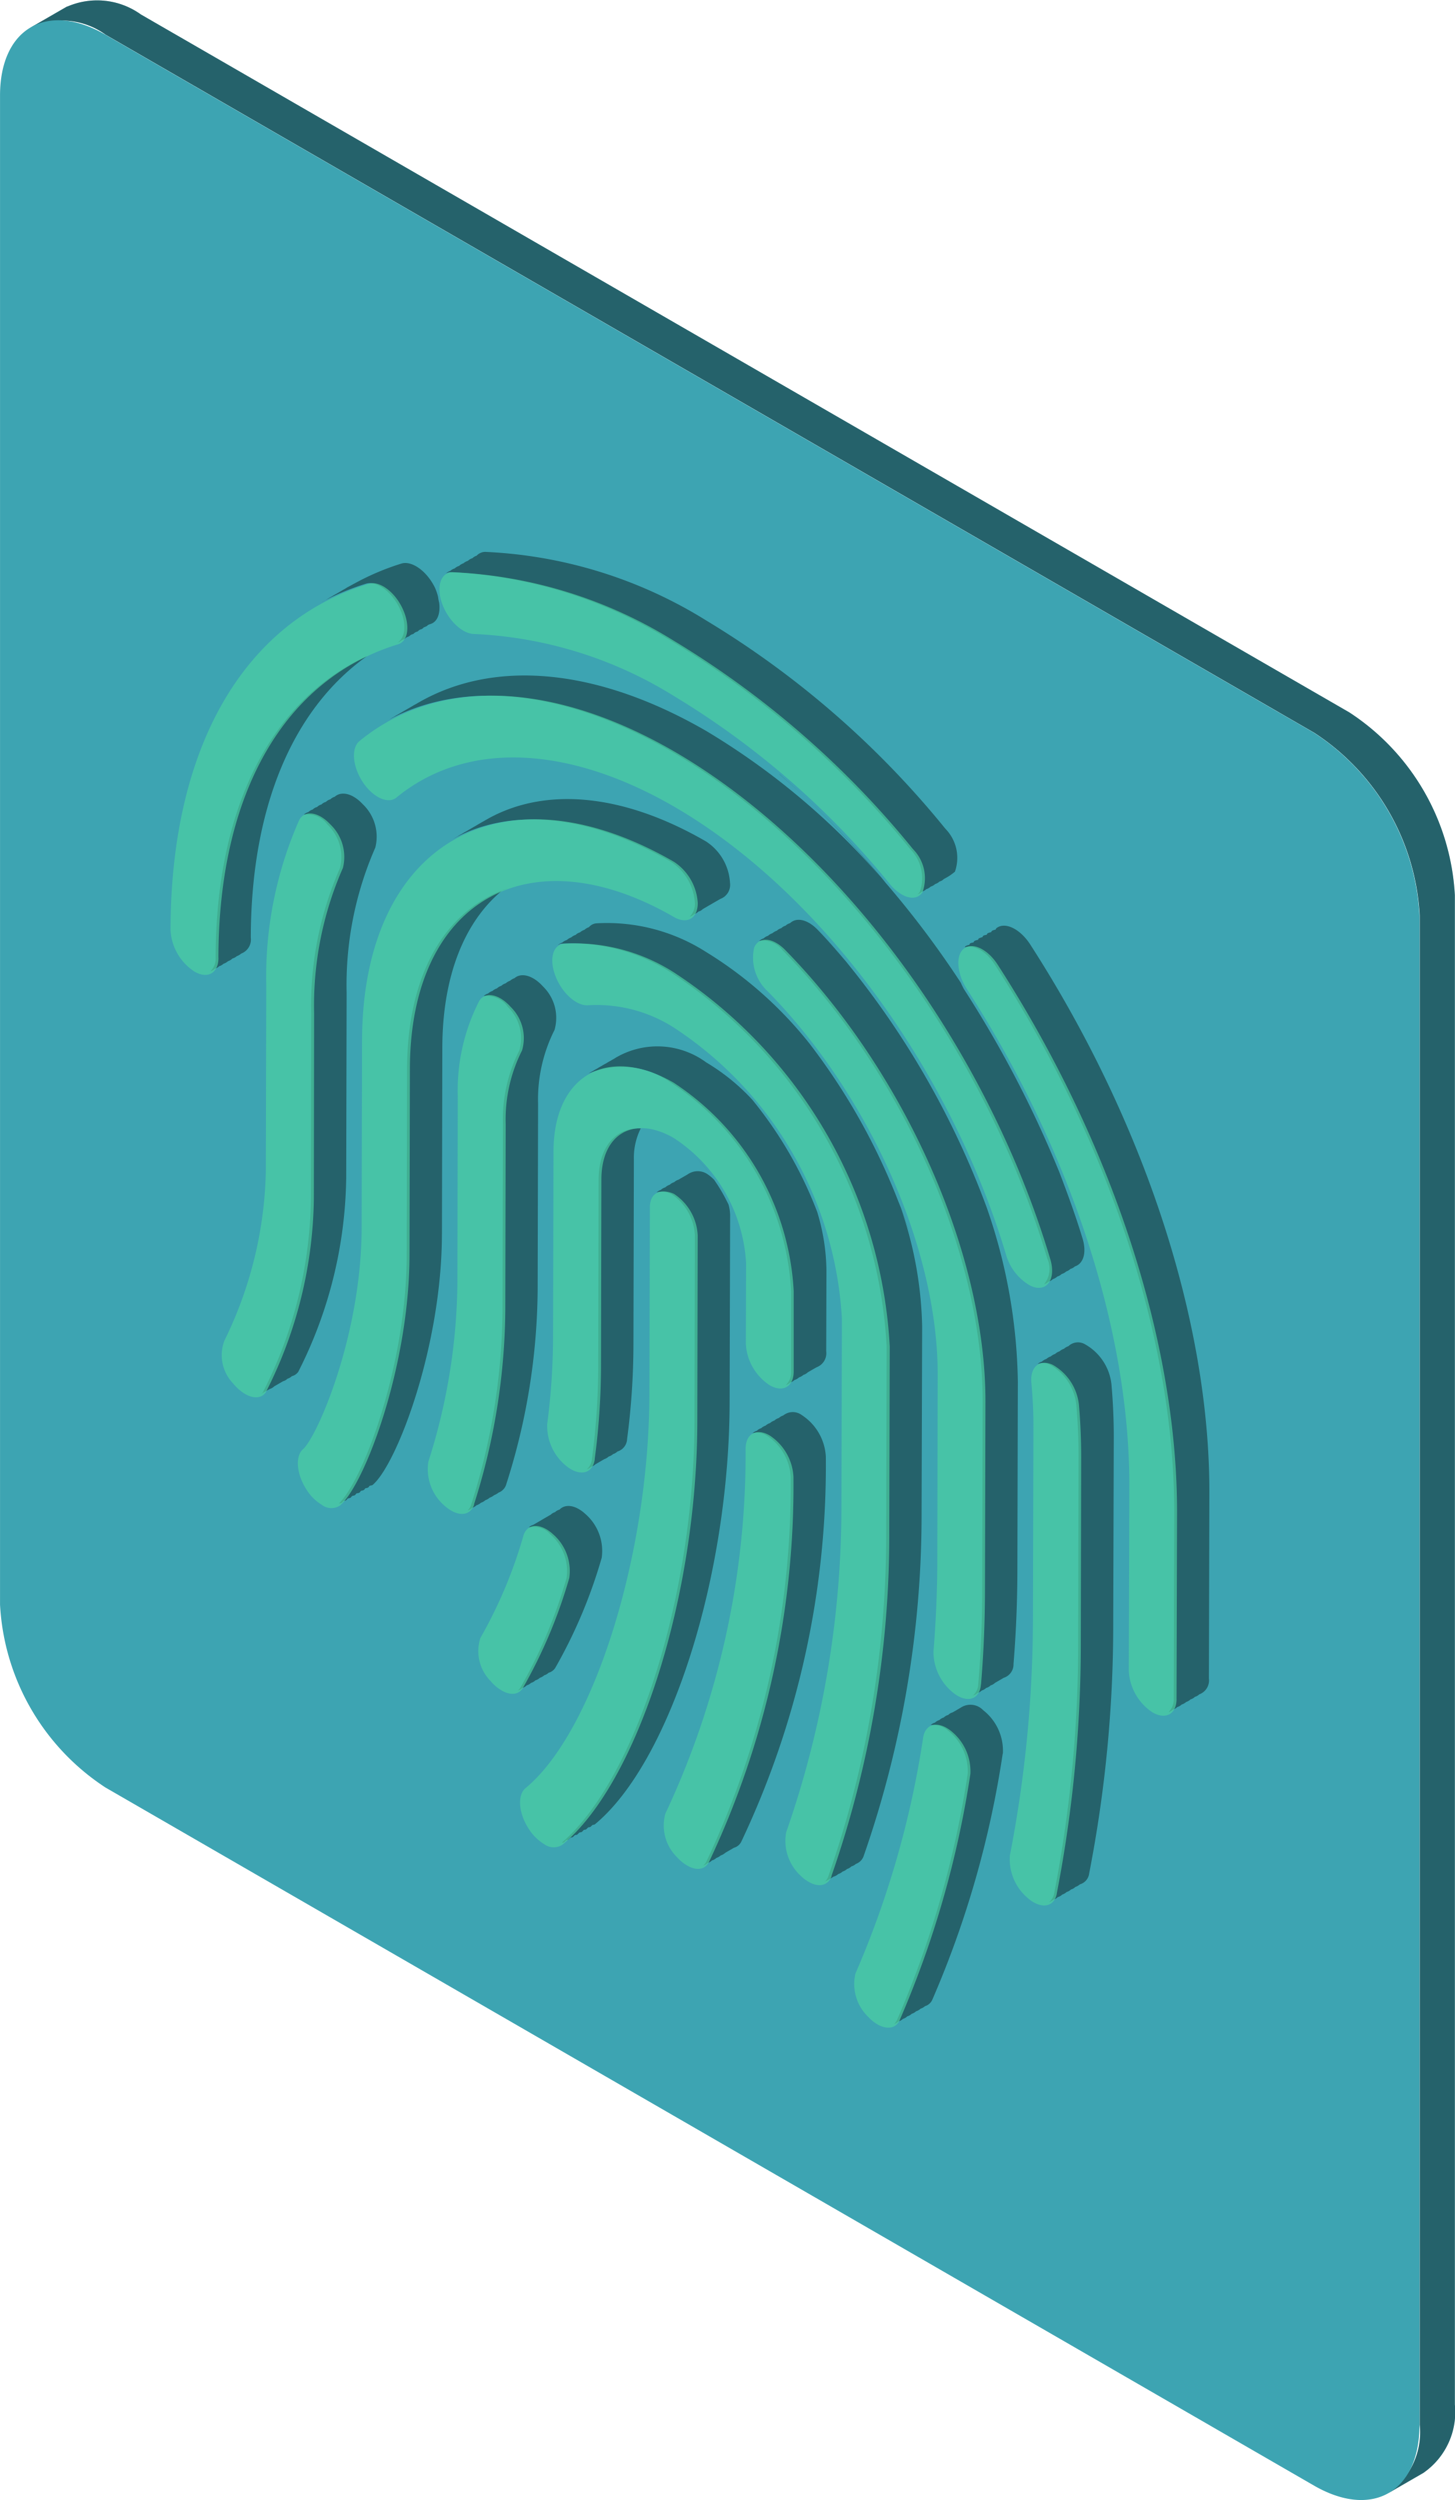 <svg xmlns="http://www.w3.org/2000/svg" width="49.67" height="85.313" viewBox="0 0 49.67 85.313">
  <g id="Grupo_913131" data-name="Grupo 913131" transform="translate(0.001)">
    <path id="Trazado_697547" data-name="Trazado 697547" d="M1885.943,505.293v-51.5a7.962,7.962,0,0,0-3.6-6.238l-41.257-23.82a2.539,2.539,0,0,0-2.547-.257l1.2-.692s0,0,0,0l.036-.018,0,.005a2.56,2.56,0,0,1,2.51.269l41.256,23.819a7.961,7.961,0,0,1,3.6,6.241l0,51.5a2.523,2.523,0,0,1-1.08,2.339h0l-1.18.681A2.527,2.527,0,0,0,1885.943,505.293Z" transform="translate(-1837.477 -422.549)" fill="#3da4b2"/>
    <path id="Trazado_697548" data-name="Trazado 697548" d="M1885.943,505.293v-51.5a7.962,7.962,0,0,0-3.6-6.238l-41.257-23.82a2.539,2.539,0,0,0-2.547-.257l1.2-.692s0,0,0,0l.036-.018,0,.005a2.56,2.56,0,0,1,2.51.269l41.256,23.819a7.961,7.961,0,0,1,3.6,6.241l0,51.5a2.523,2.523,0,0,1-1.08,2.339h0l-1.18.681A2.527,2.527,0,0,0,1885.943,505.293Z" transform="translate(-1837.477 -422.549)" opacity="0.4" style="mix-blend-mode: overlay;isolation: isolate"/>
    <path id="Trazado_697549" data-name="Trazado 697549" d="M1833.893,479.645a7.966,7.966,0,0,0,3.6,6.241l41.257,23.822c1.99,1.148,3.6.219,3.6-2.077v-51.5a7.962,7.962,0,0,0-3.6-6.238l-41.257-23.82c-1.991-1.153-3.6-.222-3.6,2.075Z" transform="translate(-1833.893 -424.886)" fill="#3da4b2"/>
    <path id="Trazado_697550" data-name="Trazado 697550" d="M1881.544,515.764c-2.892-1.667-5.517-1.841-7.44-.779h0c.05-.03.1-.06.152-.087a1.645,1.645,0,0,1,.149-.086,1.508,1.508,0,0,1,.15-.087c.05-.029.1-.06.15-.088s.1-.059.149-.086l.148-.088c.053-.029.1-.059.153-.086,1.932-1.158,4.619-1.022,7.585.692a1.806,1.806,0,0,1,.82,1.415.511.511,0,0,1-.328.546,54.586,54.586,0,0,0-.3.173,134.138,134.138,0,0,0-.3.174.321.321,0,0,1-.151.086.346.346,0,0,1-.149.089.386.386,0,0,1-.149.086h0a.616.616,0,0,0,.178-.461A1.812,1.812,0,0,0,1881.544,515.764Zm4.1,14.648,0,2.754a.582.582,0,0,1-.18.454h0a.412.412,0,0,0,.151-.086.427.427,0,0,0,.15-.087.386.386,0,0,0,.151-.088.4.4,0,0,0,.15-.086.38.38,0,0,0,.15-.087,15.8,15.8,0,0,1,.3-.173.512.512,0,0,0,.328-.545l.008-2.752a7.073,7.073,0,0,0-.317-2.007,13.874,13.874,0,0,0-2.217-3.828,7.073,7.073,0,0,0-1.57-1.271,2.811,2.811,0,0,0-2.964-.23c-.051.027-.1.053-.151.086s-.1.055-.15.089a1.351,1.351,0,0,0-.149.086,1.632,1.632,0,0,0-.152.086c-.051.028-.1.055-.149.088a1.444,1.444,0,0,0-.149.086,1.369,1.369,0,0,0-.151.087h0a2.909,2.909,0,0,1,2.815.316A9.08,9.08,0,0,1,1885.644,530.412Zm1.187,5.651a1.808,1.808,0,0,0-.815-1.414h0a.517.517,0,0,0-.64.01.41.41,0,0,0-.151.086.4.4,0,0,0-.151.086.431.431,0,0,0-.149.087.407.407,0,0,0-.153.088.4.4,0,0,0-.147.086.361.361,0,0,0-.149.088.393.393,0,0,0-.151.086.606.606,0,0,1,.488.077h0a1.8,1.8,0,0,1,.818,1.414,30.069,30.069,0,0,1-2.888,13.145.5.5,0,0,1-.1.117h0a.4.4,0,0,0,.149-.088.341.341,0,0,0,.152-.088.36.36,0,0,0,.151-.085.442.442,0,0,0,.149-.086.39.39,0,0,0,.15-.087,52.794,52.794,0,0,1,.3-.174.4.4,0,0,0,.247-.2A29.986,29.986,0,0,0,1886.831,536.063Zm-7.651,3.45a1.671,1.671,0,0,0-.552-1.488c-.342-.317-.691-.357-.889-.154a.352.352,0,0,0-.152.086.367.367,0,0,0-.148.087,22.006,22.006,0,0,0-.3.174,22.287,22.287,0,0,1-.3.174.348.348,0,0,0-.147.086.743.743,0,0,1,.737.24,1.663,1.663,0,0,1,.551,1.489,17.068,17.068,0,0,1-1.581,3.75.425.425,0,0,1-.084.088.371.371,0,0,0,.153-.088.331.331,0,0,0,.148-.087.363.363,0,0,0,.15-.085.374.374,0,0,0,.152-.088.378.378,0,0,0,.151-.086.4.4,0,0,0,.148-.086.352.352,0,0,0,.15-.087.389.389,0,0,0,.232-.174A17.076,17.076,0,0,0,1879.18,539.513Zm1.332-14.65c-.842-.032-1.434.609-1.438,1.748l-.013,6.345a24.482,24.482,0,0,1-.216,3.2.529.529,0,0,1-.176.342h0a.482.482,0,0,0,.148-.087.427.427,0,0,0,.151-.088,54.583,54.583,0,0,0,.3-.174.379.379,0,0,0,.148-.088.412.412,0,0,0,.153-.085.371.371,0,0,0,.147-.087.466.466,0,0,0,.331-.429,24.973,24.973,0,0,0,.216-3.195l.015-6.35A2.237,2.237,0,0,1,1880.512,524.863Zm9.588,13.093.019-6.349a13.177,13.177,0,0,0-.806-4.249q.281.728.5,1.452a21.778,21.778,0,0,0-3.54-6.843,13.532,13.532,0,0,0-3.533-3.127,6.287,6.287,0,0,0-3.744-.976.377.377,0,0,0-.255.133.382.382,0,0,0-.149.088.422.422,0,0,0-.153.087.344.344,0,0,0-.149.087.413.413,0,0,0-.152.086.391.391,0,0,0-.148.088.4.4,0,0,0-.153.085.391.391,0,0,0-.149.087c.037-.014.063-.043.1-.046a6.284,6.284,0,0,1,3.748.978,16.308,16.308,0,0,1,7.371,12.764l-.016,6.351a35.314,35.314,0,0,1-1.976,11.733.475.475,0,0,1-.114.182,5.522,5.522,0,0,0,.3-.174.349.349,0,0,0,.153-.086.354.354,0,0,0,.148-.084.41.41,0,0,0,.152-.087.376.376,0,0,0,.15-.09.362.362,0,0,0,.152-.084.436.436,0,0,0,.266-.269A35.36,35.36,0,0,0,1890.1,537.956Zm-13.107-7.586.015-6.346a5.254,5.254,0,0,1,.56-2.519,1.493,1.493,0,0,0-.385-1.479c-.352-.393-.751-.49-.982-.29a.436.436,0,0,0-.149.087.408.408,0,0,0-.148.087.4.4,0,0,0-.152.086.406.406,0,0,0-.149.088.416.416,0,0,0-.152.088.381.381,0,0,0-.149.086.366.366,0,0,0-.15.087h0a.886.886,0,0,1,.829.379,1.49,1.49,0,0,1,.385,1.481,5.215,5.215,0,0,0-.559,2.514l-.013,6.343a22.313,22.313,0,0,1-1.069,6.636.477.477,0,0,1-.119.2h0a.435.435,0,0,0,.15-.087.4.4,0,0,0,.148-.087.433.433,0,0,0,.153-.087.442.442,0,0,0,.15-.086.472.472,0,0,0,.149-.087.477.477,0,0,0,.151-.086.534.534,0,0,0,.151-.087.431.431,0,0,0,.266-.293A22.175,22.175,0,0,0,1876.993,530.37Zm8.25-17.6a31.869,31.869,0,0,1,3.469,3.527,24.726,24.726,0,0,0-5.968-5c-3.68-2.123-7.159-2.461-9.759-1-.053.028-.1.06-.159.091s-.1.057-.149.086-.1.057-.151.087-.1.057-.15.087-.1.057-.151.088a1.709,1.709,0,0,0-.149.087c-.056.026-.105.062-.16.092,2.581-1.378,6.007-1.014,9.629,1.075,5.64,3.269,10.686,10.072,12.852,17.333a.83.83,0,0,1-.114.856h0a.4.4,0,0,0,.151-.087.367.367,0,0,0,.147-.086.4.4,0,0,0,.153-.089.351.351,0,0,0,.148-.086.368.368,0,0,0,.153-.086.378.378,0,0,0,.147-.088.374.374,0,0,0,.153-.086c.282-.089.406-.457.263-.941-.231-.763-.507-1.519-.794-2.27a38.075,38.075,0,0,0-3.258-6.25,2.136,2.136,0,0,1-.106-.217,32.453,32.453,0,0,0-2.718-3.585c.068.079.138.149.2.227A31.527,31.527,0,0,0,1885.243,512.775ZM1866,519.046a.59.59,0,0,1-.18.457h0a.362.362,0,0,0,.149-.088.357.357,0,0,0,.152-.087.377.377,0,0,0,.149-.085.422.422,0,0,0,.152-.086.39.39,0,0,0,.151-.092.386.386,0,0,0,.15-.081.45.45,0,0,0,.15-.088.513.513,0,0,0,.328-.546c.007-4.465,1.443-7.815,3.975-9.611C1867.89,510.249,1866.007,513.915,1866,519.046Zm4.458,7.536.014-6.341a11.658,11.658,0,0,1,.979-4.961,1.528,1.528,0,0,0-.431-1.484c-.346-.371-.731-.452-.953-.252a.374.374,0,0,0-.152.089.321.321,0,0,0-.15.087.328.328,0,0,0-.151.087.335.335,0,0,0-.15.087.306.306,0,0,0-.149.086.372.372,0,0,0-.153.089.291.291,0,0,0-.147.086h0a.841.841,0,0,1,.8.336,1.536,1.536,0,0,1,.431,1.485,11.653,11.653,0,0,0-.984,4.96l-.01,6.341a14.918,14.918,0,0,1-1.635,6.584.393.393,0,0,1-.063.064,5.679,5.679,0,0,1,.3-.173.348.348,0,0,0,.147-.088,24.565,24.565,0,0,0,.3-.173.327.327,0,0,0,.151-.087.347.347,0,0,0,.149-.086.388.388,0,0,0,.218-.146A14.985,14.985,0,0,0,1870.457,526.582Zm17.157-7.3c-.35-.411-.7-.825-1.073-1.208-.348-.353-.718-.42-.932-.216a.369.369,0,0,0-.153.085.379.379,0,0,0-.148.087.355.355,0,0,0-.151.086.422.422,0,0,0-.151.086.393.393,0,0,0-.149.087.364.364,0,0,0-.148.087.42.42,0,0,0-.152.087.824.824,0,0,1,.784.306c4.1,4.18,6.848,10.381,6.843,15.423l-.016,6.351c0,1.092-.043,2.2-.135,3.29a.542.542,0,0,1-.183.385h0a.39.39,0,0,0,.153-.087.4.4,0,0,0,.149-.086.4.4,0,0,0,.152-.088.332.332,0,0,0,.15-.087.342.342,0,0,0,.148-.085,21.736,21.736,0,0,0,.3-.174.48.48,0,0,0,.335-.471c.088-1.089.133-2.2.132-3.292l.016-6.349a18.809,18.809,0,0,0-1.07-5.956,29.3,29.3,0,0,0-6.073-9.834Q1886.95,518.462,1887.615,519.283ZM1869.621,506.9a8.857,8.857,0,0,1,1.515-.627c.359-.105.873.269,1.145.838.25.521.2,1.007-.076,1.175.028-.008.05-.024.073-.032s.05-.037.08-.053a.381.381,0,0,1,.073-.03c.032-.012.048-.04.075-.057s.049-.025.073-.033.052-.036.079-.055.046-.023.074-.031.048-.037.075-.054.049-.024.074-.031.049-.04.075-.056.049-.022.076-.03.049-.04.076-.06a.433.433,0,0,0,.073-.031c.033-.008.049-.037.076-.052s.049-.021.076-.031c.244-.073.342-.367.3-.719l0,0a1.614,1.614,0,0,1-.039-.207,1.951,1.951,0,0,0-.1-.3c-.273-.571-.786-.943-1.146-.839a8.63,8.63,0,0,0-1.617.687c-.062.032-.123.068-.186.1s-.1.06-.149.087-.1.058-.152.088-.1.06-.151.087-.1.06-.15.087-.1.057-.149.086S1869.677,506.875,1869.621,506.9Zm13.926,27.258.017-6.344a1.445,1.445,0,0,0-.054-.35,5.923,5.923,0,0,0-1.138-1.624,5.549,5.549,0,0,1,.647.779,1.274,1.274,0,0,0-.272-.222.6.6,0,0,0-.645.042,20.35,20.35,0,0,0-.3.173.389.389,0,0,0-.151.087.345.345,0,0,0-.149.086.381.381,0,0,0-.15.088.392.392,0,0,0-.152.086.408.408,0,0,0-.148.087.738.738,0,0,1,.493.047,1.8,1.8,0,0,1,.815,1.418l-.013,6.346c-.007,5.922-1.993,12.208-4.536,14.386.026-.014.063-.005.088-.027s.04-.041.061-.059.065-.007.086-.027.044-.041.067-.059.062-.008.086-.029.041-.04.062-.058.063-.005.088-.027.043-.042.064-.061.062-.006.087-.026.041-.041.062-.061.063-.007.086-.027.043-.041.062-.059.063-.008.088-.027l.064-.06c.027-.014.062-.008.087-.027C1881.52,546.483,1883.542,540.139,1883.547,534.163Zm-9.821-5.687.013-6.343c0-2.5.778-4.35,2.063-5.4.079-.029.161-.049.245-.076-2.127.672-3.5,2.839-3.512,6.172l-.013,6.344c0,3.761-1.482,7.7-2.318,8.5.039-.016.083-.01.113-.037a.6.6,0,0,1,.04-.049c.034-.016.078-.008.108-.039a.216.216,0,0,0,.04-.049c.037-.016.083-.009.112-.038.011-.01.026-.034.041-.048.034-.016.078-.011.108-.039a.529.529,0,0,1,.04-.048c.037-.015.08-.008.112-.036.011-.009.027-.036.039-.051.033-.016.079-.011.108-.038.016-.007.029-.036.041-.048.037-.018.08-.012.112-.039.012-.012.025-.036.039-.049.034-.016.079-.008.11-.037C1872.193,536.31,1873.719,532.3,1873.725,528.476Zm17.844-9.785c.3-.106.728.116,1.031.588,3.9,6.039,6.13,12.852,6.124,18.7l-.018,6.354a.594.594,0,0,1-.179.454h0a.364.364,0,0,0,.151-.086.379.379,0,0,0,.149-.087.373.373,0,0,0,.152-.087.417.417,0,0,0,.152-.086.393.393,0,0,0,.148-.088.347.347,0,0,0,.149-.087.363.363,0,0,0,.151-.086.507.507,0,0,0,.328-.543l.016-6.352c.005-5.845-2.226-12.66-6.119-18.7-.348-.534-.863-.779-1.151-.55-.014.012-.019.036-.031.05a.381.381,0,0,0-.119.04c-.016.008-.019.033-.033.047a.5.5,0,0,0-.118.037c-.014.011-.018.036-.03.047-.04.017-.086.013-.122.041-.011.01-.016.036-.029.045a.617.617,0,0,0-.118.042c-.014.01-.02.034-.029.049a.394.394,0,0,0-.122.038c-.016.01-.018.034-.031.046-.038.016-.084.013-.118.04-.013.011-.018.034-.029.046a.521.521,0,0,0-.121.041C1891.587,518.653,1891.583,518.677,1891.57,518.69Zm-16.809-13.28a.36.36,0,0,0-.148.087.428.428,0,0,0-.152.084.378.378,0,0,0-.148.089.39.39,0,0,0-.153.087.375.375,0,0,0-.148.083.384.384,0,0,0-.15.088.365.365,0,0,1,.141-.043,15.564,15.564,0,0,1,7.542,2.338,31.437,31.437,0,0,1,8.167,7.112,1.414,1.414,0,0,1,.326,1.464.438.438,0,0,1-.078.077l0,0a.372.372,0,0,0,.149-.087.351.351,0,0,0,.149-.086.364.364,0,0,0,.152-.088.388.388,0,0,0,.153-.087.4.4,0,0,0,.148-.086.327.327,0,0,0,.15-.088,1.836,1.836,0,0,0,.377-.249,1.42,1.42,0,0,0-.328-1.467,31.358,31.358,0,0,0-8.167-7.108,15.58,15.58,0,0,0-7.542-2.338.406.406,0,0,0-.293.132A.339.339,0,0,0,1874.76,505.41Zm21.9,29.979q0-.885-.081-1.8a1.787,1.787,0,0,0-.9-1.355.47.47,0,0,0-.568.064.406.406,0,0,0-.152.089.37.37,0,0,0-.149.086.394.394,0,0,0-.15.087.467.467,0,0,0-.151.087.405.405,0,0,0-.151.087.39.39,0,0,0-.15.088.37.37,0,0,0-.148.087h0a.515.515,0,0,1,.419.02,1.788,1.788,0,0,1,.9,1.356c.053.608.081,1.207.078,1.8l-.013,6.352a44.681,44.681,0,0,1-.821,8.54.478.478,0,0,1-.174.294h0a.361.361,0,0,0,.15-.086.328.328,0,0,0,.148-.086.338.338,0,0,0,.152-.087.385.385,0,0,0,.15-.087.376.376,0,0,0,.151-.087.339.339,0,0,0,.148-.086.411.411,0,0,0,.152-.088.444.444,0,0,0,.321-.382,44.274,44.274,0,0,0,.82-8.54Zm-3.786,10.806a1.753,1.753,0,0,0-.672-1.474.6.6,0,0,0-.747-.1,11.7,11.7,0,0,1-.3.175.322.322,0,0,0-.147.086.34.34,0,0,0-.152.087.356.356,0,0,0-.15.088.339.339,0,0,0-.15.087.352.352,0,0,0-.148.082.748.748,0,0,1,.593.19,1.762,1.762,0,0,1,.672,1.471,33.7,33.7,0,0,1-2.412,8.4.483.483,0,0,1-.1.143.436.436,0,0,0,.148-.088.375.375,0,0,0,.153-.088.344.344,0,0,0,.148-.086.379.379,0,0,0,.153-.088.373.373,0,0,0,.148-.086.359.359,0,0,0,.152-.088.384.384,0,0,0,.15-.085.4.4,0,0,0,.255-.228A33.561,33.561,0,0,0,1892.869,546.2Z" transform="translate(-1858.542 -486.355)" fill="#3da4b2"/>
    <path id="Trazado_697551" data-name="Trazado 697551" d="M1881.544,515.764c-2.892-1.667-5.517-1.841-7.44-.779h0c.05-.03.1-.06.152-.087a1.645,1.645,0,0,1,.149-.086,1.508,1.508,0,0,1,.15-.087c.05-.029.1-.06.15-.088s.1-.059.149-.086l.148-.088c.053-.029.1-.059.153-.086,1.932-1.158,4.619-1.022,7.585.692a1.806,1.806,0,0,1,.82,1.415.511.511,0,0,1-.328.546,54.586,54.586,0,0,0-.3.173,134.138,134.138,0,0,0-.3.174.321.321,0,0,1-.151.086.346.346,0,0,1-.149.089.386.386,0,0,1-.149.086h0a.616.616,0,0,0,.178-.461A1.812,1.812,0,0,0,1881.544,515.764Zm4.1,14.648,0,2.754a.582.582,0,0,1-.18.454h0a.412.412,0,0,0,.151-.086.427.427,0,0,0,.15-.087.386.386,0,0,0,.151-.088.4.4,0,0,0,.15-.086.38.38,0,0,0,.15-.087,15.8,15.8,0,0,1,.3-.173.512.512,0,0,0,.328-.545l.008-2.752a7.073,7.073,0,0,0-.317-2.007,13.874,13.874,0,0,0-2.217-3.828,7.073,7.073,0,0,0-1.57-1.271,2.811,2.811,0,0,0-2.964-.23c-.051.027-.1.053-.151.086s-.1.055-.15.089a1.351,1.351,0,0,0-.149.086,1.632,1.632,0,0,0-.152.086c-.051.028-.1.055-.149.088a1.444,1.444,0,0,0-.149.086,1.369,1.369,0,0,0-.151.087h0a2.909,2.909,0,0,1,2.815.316A9.08,9.08,0,0,1,1885.644,530.412Zm1.187,5.651a1.808,1.808,0,0,0-.815-1.414h0a.517.517,0,0,0-.64.01.41.41,0,0,0-.151.086.4.4,0,0,0-.151.086.431.431,0,0,0-.149.087.407.407,0,0,0-.153.088.4.4,0,0,0-.147.086.361.361,0,0,0-.149.088.393.393,0,0,0-.151.086.606.606,0,0,1,.488.077h0a1.8,1.8,0,0,1,.818,1.414,30.069,30.069,0,0,1-2.888,13.145.5.5,0,0,1-.1.117h0a.4.4,0,0,0,.149-.088.341.341,0,0,0,.152-.088.36.36,0,0,0,.151-.085.442.442,0,0,0,.149-.086.39.39,0,0,0,.15-.087,52.794,52.794,0,0,1,.3-.174.4.4,0,0,0,.247-.2A29.986,29.986,0,0,0,1886.831,536.063Zm-7.651,3.45a1.671,1.671,0,0,0-.552-1.488c-.342-.317-.691-.357-.889-.154a.352.352,0,0,0-.152.086.367.367,0,0,0-.148.087,22.006,22.006,0,0,0-.3.174,22.287,22.287,0,0,1-.3.174.348.348,0,0,0-.147.086.743.743,0,0,1,.737.24,1.663,1.663,0,0,1,.551,1.489,17.068,17.068,0,0,1-1.581,3.75.425.425,0,0,1-.084.088.371.371,0,0,0,.153-.088.331.331,0,0,0,.148-.087.363.363,0,0,0,.15-.085.374.374,0,0,0,.152-.088.378.378,0,0,0,.151-.086.4.4,0,0,0,.148-.086.352.352,0,0,0,.15-.087.389.389,0,0,0,.232-.174A17.076,17.076,0,0,0,1879.18,539.513Zm1.332-14.65c-.842-.032-1.434.609-1.438,1.748l-.013,6.345a24.482,24.482,0,0,1-.216,3.2.529.529,0,0,1-.176.342h0a.482.482,0,0,0,.148-.087.427.427,0,0,0,.151-.088,54.583,54.583,0,0,0,.3-.174.379.379,0,0,0,.148-.088.412.412,0,0,0,.153-.085.371.371,0,0,0,.147-.087.466.466,0,0,0,.331-.429,24.973,24.973,0,0,0,.216-3.195l.015-6.35A2.237,2.237,0,0,1,1880.512,524.863Zm9.588,13.093.019-6.349a13.177,13.177,0,0,0-.806-4.249q.281.728.5,1.452a21.778,21.778,0,0,0-3.54-6.843,13.532,13.532,0,0,0-3.533-3.127,6.287,6.287,0,0,0-3.744-.976.377.377,0,0,0-.255.133.382.382,0,0,0-.149.088.422.422,0,0,0-.153.087.344.344,0,0,0-.149.087.413.413,0,0,0-.152.086.391.391,0,0,0-.148.088.4.4,0,0,0-.153.085.391.391,0,0,0-.149.087c.037-.014.063-.043.1-.046a6.284,6.284,0,0,1,3.748.978,16.308,16.308,0,0,1,7.371,12.764l-.016,6.351a35.314,35.314,0,0,1-1.976,11.733.475.475,0,0,1-.114.182,5.522,5.522,0,0,0,.3-.174.349.349,0,0,0,.153-.086.354.354,0,0,0,.148-.084.41.41,0,0,0,.152-.087.376.376,0,0,0,.15-.09.362.362,0,0,0,.152-.084.436.436,0,0,0,.266-.269A35.36,35.36,0,0,0,1890.1,537.956Zm-13.107-7.586.015-6.346a5.254,5.254,0,0,1,.56-2.519,1.493,1.493,0,0,0-.385-1.479c-.352-.393-.751-.49-.982-.29a.436.436,0,0,0-.149.087.408.408,0,0,0-.148.087.4.4,0,0,0-.152.086.406.406,0,0,0-.149.088.416.416,0,0,0-.152.088.381.381,0,0,0-.149.086.366.366,0,0,0-.15.087h0a.886.886,0,0,1,.829.379,1.49,1.49,0,0,1,.385,1.481,5.215,5.215,0,0,0-.559,2.514l-.013,6.343a22.313,22.313,0,0,1-1.069,6.636.477.477,0,0,1-.119.2h0a.435.435,0,0,0,.15-.087.4.4,0,0,0,.148-.087.433.433,0,0,0,.153-.087.442.442,0,0,0,.15-.086.472.472,0,0,0,.149-.087.477.477,0,0,0,.151-.086.534.534,0,0,0,.151-.087.431.431,0,0,0,.266-.293A22.175,22.175,0,0,0,1876.993,530.37Zm8.25-17.6a31.869,31.869,0,0,1,3.469,3.527,24.726,24.726,0,0,0-5.968-5c-3.68-2.123-7.159-2.461-9.759-1-.053.028-.1.06-.159.091s-.1.057-.149.086-.1.057-.151.087-.1.057-.15.087-.1.057-.151.088a1.709,1.709,0,0,0-.149.087c-.056.026-.105.062-.16.092,2.581-1.378,6.007-1.014,9.629,1.075,5.64,3.269,10.686,10.072,12.852,17.333a.83.83,0,0,1-.114.856h0a.4.4,0,0,0,.151-.087.367.367,0,0,0,.147-.086.4.4,0,0,0,.153-.089.351.351,0,0,0,.148-.086.368.368,0,0,0,.153-.086.378.378,0,0,0,.147-.088.374.374,0,0,0,.153-.086c.282-.089.406-.457.263-.941-.231-.763-.507-1.519-.794-2.27a38.075,38.075,0,0,0-3.258-6.25,2.136,2.136,0,0,1-.106-.217,32.453,32.453,0,0,0-2.718-3.585c.068.079.138.149.2.227A31.527,31.527,0,0,0,1885.243,512.775ZM1866,519.046a.59.59,0,0,1-.18.457h0a.362.362,0,0,0,.149-.088.357.357,0,0,0,.152-.087.377.377,0,0,0,.149-.085.422.422,0,0,0,.152-.086.39.39,0,0,0,.151-.092.386.386,0,0,0,.15-.081.45.45,0,0,0,.15-.088.513.513,0,0,0,.328-.546c.007-4.465,1.443-7.815,3.975-9.611C1867.89,510.249,1866.007,513.915,1866,519.046Zm4.458,7.536.014-6.341a11.658,11.658,0,0,1,.979-4.961,1.528,1.528,0,0,0-.431-1.484c-.346-.371-.731-.452-.953-.252a.374.374,0,0,0-.152.089.321.321,0,0,0-.15.087.328.328,0,0,0-.151.087.335.335,0,0,0-.15.087.306.306,0,0,0-.149.086.372.372,0,0,0-.153.089.291.291,0,0,0-.147.086h0a.841.841,0,0,1,.8.336,1.536,1.536,0,0,1,.431,1.485,11.653,11.653,0,0,0-.984,4.96l-.01,6.341a14.918,14.918,0,0,1-1.635,6.584.393.393,0,0,1-.063.064,5.679,5.679,0,0,1,.3-.173.348.348,0,0,0,.147-.088,24.565,24.565,0,0,0,.3-.173.327.327,0,0,0,.151-.087.347.347,0,0,0,.149-.086.388.388,0,0,0,.218-.146A14.985,14.985,0,0,0,1870.457,526.582Zm17.157-7.3c-.35-.411-.7-.825-1.073-1.208-.348-.353-.718-.42-.932-.216a.369.369,0,0,0-.153.085.379.379,0,0,0-.148.087.355.355,0,0,0-.151.086.422.422,0,0,0-.151.086.393.393,0,0,0-.149.087.364.364,0,0,0-.148.087.42.42,0,0,0-.152.087.824.824,0,0,1,.784.306c4.1,4.18,6.848,10.381,6.843,15.423l-.016,6.351c0,1.092-.043,2.2-.135,3.29a.542.542,0,0,1-.183.385h0a.39.39,0,0,0,.153-.087.4.4,0,0,0,.149-.086.4.4,0,0,0,.152-.088.332.332,0,0,0,.15-.087.342.342,0,0,0,.148-.085,21.736,21.736,0,0,0,.3-.174.48.48,0,0,0,.335-.471c.088-1.089.133-2.2.132-3.292l.016-6.349a18.809,18.809,0,0,0-1.07-5.956,29.3,29.3,0,0,0-6.073-9.834Q1886.95,518.462,1887.615,519.283ZM1869.621,506.9a8.857,8.857,0,0,1,1.515-.627c.359-.105.873.269,1.145.838.25.521.2,1.007-.076,1.175.028-.008.05-.024.073-.032s.05-.037.08-.053a.381.381,0,0,1,.073-.03c.032-.012.048-.04.075-.057s.049-.025.073-.033.052-.036.079-.055.046-.023.074-.031.048-.037.075-.054.049-.024.074-.031.049-.04.075-.056.049-.022.076-.03.049-.04.076-.06a.433.433,0,0,0,.073-.031c.033-.008.049-.037.076-.052s.049-.021.076-.031c.244-.073.342-.367.3-.719l0,0a1.614,1.614,0,0,1-.039-.207,1.951,1.951,0,0,0-.1-.3c-.273-.571-.786-.943-1.146-.839a8.63,8.63,0,0,0-1.617.687c-.062.032-.123.068-.186.1s-.1.06-.149.087-.1.058-.152.088-.1.06-.151.087-.1.06-.15.087-.1.057-.149.086S1869.677,506.875,1869.621,506.9Zm13.926,27.258.017-6.344a1.445,1.445,0,0,0-.054-.35,5.923,5.923,0,0,0-1.138-1.624,5.549,5.549,0,0,1,.647.779,1.274,1.274,0,0,0-.272-.222.6.6,0,0,0-.645.042,20.35,20.35,0,0,0-.3.173.389.389,0,0,0-.151.087.345.345,0,0,0-.149.086.381.381,0,0,0-.15.088.392.392,0,0,0-.152.086.408.408,0,0,0-.148.087.738.738,0,0,1,.493.047,1.8,1.8,0,0,1,.815,1.418l-.013,6.346c-.007,5.922-1.993,12.208-4.536,14.386.026-.014.063-.005.088-.027s.04-.041.061-.059.065-.007.086-.027.044-.041.067-.059.062-.008.086-.029.041-.04.062-.058.063-.005.088-.027.043-.042.064-.061.062-.006.087-.026.041-.041.062-.061.063-.007.086-.027.043-.041.062-.059.063-.008.088-.027l.064-.06c.027-.014.062-.008.087-.027C1881.52,546.483,1883.542,540.139,1883.547,534.163Zm-9.821-5.687.013-6.343c0-2.5.778-4.35,2.063-5.4.079-.029.161-.049.245-.076-2.127.672-3.5,2.839-3.512,6.172l-.013,6.344c0,3.761-1.482,7.7-2.318,8.5.039-.016.083-.01.113-.037a.6.6,0,0,1,.04-.049c.034-.016.078-.008.108-.039a.216.216,0,0,0,.04-.049c.037-.016.083-.009.112-.038.011-.01.026-.034.041-.048.034-.016.078-.011.108-.039a.529.529,0,0,1,.04-.048c.037-.015.08-.008.112-.036.011-.009.027-.036.039-.051.033-.016.079-.011.108-.038.016-.007.029-.036.041-.048.037-.018.08-.012.112-.039.012-.012.025-.036.039-.049.034-.016.079-.008.11-.037C1872.193,536.31,1873.719,532.3,1873.725,528.476Zm17.844-9.785c.3-.106.728.116,1.031.588,3.9,6.039,6.13,12.852,6.124,18.7l-.018,6.354a.594.594,0,0,1-.179.454h0a.364.364,0,0,0,.151-.086.379.379,0,0,0,.149-.087.373.373,0,0,0,.152-.087.417.417,0,0,0,.152-.086.393.393,0,0,0,.148-.088.347.347,0,0,0,.149-.087.363.363,0,0,0,.151-.086.507.507,0,0,0,.328-.543l.016-6.352c.005-5.845-2.226-12.66-6.119-18.7-.348-.534-.863-.779-1.151-.55-.014.012-.019.036-.031.05a.381.381,0,0,0-.119.04c-.016.008-.019.033-.033.047a.5.5,0,0,0-.118.037c-.014.011-.018.036-.03.047-.04.017-.086.013-.122.041-.011.01-.016.036-.029.045a.617.617,0,0,0-.118.042c-.014.01-.02.034-.029.049a.394.394,0,0,0-.122.038c-.016.01-.018.034-.031.046-.038.016-.084.013-.118.04-.013.011-.018.034-.029.046a.521.521,0,0,0-.121.041C1891.587,518.653,1891.583,518.677,1891.57,518.69Zm-16.809-13.28a.36.36,0,0,0-.148.087.428.428,0,0,0-.152.084.378.378,0,0,0-.148.089.39.39,0,0,0-.153.087.375.375,0,0,0-.148.083.384.384,0,0,0-.15.088.365.365,0,0,1,.141-.043,15.564,15.564,0,0,1,7.542,2.338,31.437,31.437,0,0,1,8.167,7.112,1.414,1.414,0,0,1,.326,1.464.438.438,0,0,1-.078.077l0,0a.372.372,0,0,0,.149-.087.351.351,0,0,0,.149-.086.364.364,0,0,0,.152-.088.388.388,0,0,0,.153-.087.4.4,0,0,0,.148-.086.327.327,0,0,0,.15-.088,1.836,1.836,0,0,0,.377-.249,1.42,1.42,0,0,0-.328-1.467,31.358,31.358,0,0,0-8.167-7.108,15.58,15.58,0,0,0-7.542-2.338.406.406,0,0,0-.293.132A.339.339,0,0,0,1874.76,505.41Zm21.9,29.979q0-.885-.081-1.8a1.787,1.787,0,0,0-.9-1.355.47.47,0,0,0-.568.064.406.406,0,0,0-.152.089.37.37,0,0,0-.149.086.394.394,0,0,0-.15.087.467.467,0,0,0-.151.087.405.405,0,0,0-.151.087.39.39,0,0,0-.15.088.37.37,0,0,0-.148.087h0a.515.515,0,0,1,.419.02,1.788,1.788,0,0,1,.9,1.356c.053.608.081,1.207.078,1.8l-.013,6.352a44.681,44.681,0,0,1-.821,8.54.478.478,0,0,1-.174.294h0a.361.361,0,0,0,.15-.086.328.328,0,0,0,.148-.086.338.338,0,0,0,.152-.087.385.385,0,0,0,.15-.087.376.376,0,0,0,.151-.087.339.339,0,0,0,.148-.086.411.411,0,0,0,.152-.088.444.444,0,0,0,.321-.382,44.274,44.274,0,0,0,.82-8.54Zm-3.786,10.806a1.753,1.753,0,0,0-.672-1.474.6.6,0,0,0-.747-.1,11.7,11.7,0,0,1-.3.175.322.322,0,0,0-.147.086.34.34,0,0,0-.152.087.356.356,0,0,0-.15.088.339.339,0,0,0-.15.087.352.352,0,0,0-.148.082.748.748,0,0,1,.593.19,1.762,1.762,0,0,1,.672,1.471,33.7,33.7,0,0,1-2.412,8.4.483.483,0,0,1-.1.143.436.436,0,0,0,.148-.088.375.375,0,0,0,.153-.088.344.344,0,0,0,.148-.086.379.379,0,0,0,.153-.088.373.373,0,0,0,.148-.086.359.359,0,0,0,.152-.088.384.384,0,0,0,.15-.085.4.4,0,0,0,.255-.228A33.561,33.561,0,0,0,1892.869,546.2Z" transform="translate(-1858.64 -486.355)" opacity="0.4" style="mix-blend-mode: overlay;isolation: isolate"/>
    <path id="Trazado_697552" data-name="Trazado 697552" d="M1872.185,551.632a1.633,1.633,0,0,1-.519-.514c-.35-.532-.4-1.155-.113-1.394,2.329-1.921,4.221-7.962,4.229-13.465l.016-6.352c0-.516.375-.653.818-.466a1.8,1.8,0,0,1,.815,1.418l-.013,6.346c-.007,5.973-2.028,12.319-4.6,14.446A.544.544,0,0,1,1872.185,551.632Zm5.629.617A30.067,30.067,0,0,0,1880.7,539.1a1.8,1.8,0,0,0-.818-1.415h0c-.453-.259-.818-.052-.816.471a28.857,28.857,0,0,1-2.741,12.442,1.521,1.521,0,0,0,.4,1.483,1.447,1.447,0,0,0,.345.283C1877.381,552.547,1877.675,552.514,1877.814,552.249Zm-3.9-13.748a24.483,24.483,0,0,0,.216-3.2l.013-6.345c0-1.568,1.112-2.2,2.47-1.419a5.46,5.46,0,0,1,2.469,4.271l-.008,2.752a1.8,1.8,0,0,0,.814,1.414v0c.45.261.817.053.82-.464l0-2.754a9.081,9.081,0,0,0-4.1-7.107c-2.258-1.3-4.1-.246-4.1,2.356l-.015,6.347a23.218,23.218,0,0,1-.2,2.948,1.763,1.763,0,0,0,.695,1.465c.036.027.077.051.115.076C1873.51,539.074,1873.859,538.936,1873.917,538.5Zm-2.448,7.8a17.074,17.074,0,0,0,1.581-3.75,1.663,1.663,0,0,0-.551-1.489c-.434-.4-.889-.376-1.016.05a15.778,15.778,0,0,1-1.468,3.488,1.454,1.454,0,0,0,.352,1.473,1.419,1.419,0,0,0,.373.317C1871.034,546.565,1871.323,546.544,1871.469,546.3Zm-1.672-6.259a22.315,22.315,0,0,0,1.069-6.636l.013-6.343a5.215,5.215,0,0,1,.559-2.514,1.49,1.49,0,0,0-.385-1.481c-.41-.461-.9-.542-1.09-.184a6.7,6.7,0,0,0-.72,3.232l-.012,6.344a20.578,20.578,0,0,1-.991,6.12,1.648,1.648,0,0,0,.533,1.491,1.424,1.424,0,0,0,.244.18C1869.366,540.457,1869.689,540.382,1869.8,540.045Zm12.2,12.688A35.312,35.312,0,0,0,1883.971,541l.016-6.351a16.307,16.307,0,0,0-7.371-12.764,6.284,6.284,0,0,0-3.749-.978c-.391.04-.515.544-.284,1.125s.731,1.016,1.119.975a4.894,4.894,0,0,1,2.912.761,12.713,12.713,0,0,1,5.739,9.936l-.016,6.347a33.722,33.722,0,0,1-1.886,11.18,1.618,1.618,0,0,0,.5,1.488,1.305,1.305,0,0,0,.272.205C1881.56,553.119,1881.88,553.056,1882,552.733Zm-16.76-12.664c.827-.719,2.355-4.728,2.359-8.55l.013-6.344c.011-5.719,4.049-8.038,9.009-5.178.453.265.818.049.818-.471a1.811,1.811,0,0,0-.818-1.414c-5.857-3.38-10.631-.637-10.643,6.117l-.013,6.34c0,3.709-1.523,7.169-2,7.59-.282.244-.222.871.13,1.4a1.569,1.569,0,0,0,.51.5A.531.531,0,0,0,1865.235,540.068Zm21.869,6.112c.092-1.091.135-2.2.135-3.29l.016-6.351c.005-5.043-2.744-11.243-6.843-15.423-.423-.429-.9-.458-1.054-.068a1.566,1.566,0,0,0,.466,1.489c3.472,3.539,5.8,8.785,5.8,13.056l-.013,6.351c0,1.038-.047,2.089-.131,3.127a1.79,1.79,0,0,0,.744,1.452c.022.016.049.033.069.045C1886.712,546.813,1887.067,546.652,1887.1,546.181Zm-2.775,11.457a33.705,33.705,0,0,0,2.412-8.4,1.762,1.762,0,0,0-.672-1.471c-.442-.347-.864-.239-.94.23a32.3,32.3,0,0,1-2.312,8.057,1.556,1.556,0,0,0,.443,1.486,1.4,1.4,0,0,0,.312.251C1883.893,557.969,1884.2,557.93,1884.329,557.638Zm-21.636-21.43a14.918,14.918,0,0,0,1.635-6.584l.009-6.341a11.651,11.651,0,0,1,.984-4.96,1.536,1.536,0,0,0-.431-1.485c-.412-.443-.9-.5-1.073-.123a13.238,13.238,0,0,0-1.114,5.621l-.014,6.343a13.71,13.71,0,0,1-1.414,5.776,1.391,1.391,0,0,0,.3,1.464,1.517,1.517,0,0,0,.406.357C1862.265,536.438,1862.546,536.429,1862.693,536.208Zm26.334-3.557c.415.041.613-.4.441-.977-2.166-7.261-7.212-14.064-12.852-17.333-4.162-2.4-8.073-2.527-10.731-.345-.288.237-.238.86.108,1.391s.867.769,1.152.538c2.345-1.928,5.8-1.816,9.469.3,4.978,2.882,9.429,8.891,11.344,15.3a1.783,1.783,0,0,0,.756,1.012A.76.76,0,0,0,1889.027,532.651Zm.662,20.674a44.672,44.672,0,0,0,.821-8.54l.013-6.352c0-.59-.025-1.189-.078-1.8a1.788,1.788,0,0,0-.9-1.356c-.449-.2-.772.077-.722.62s.073,1.068.069,1.585l-.016,6.35a42.6,42.6,0,0,1-.787,8.192,1.731,1.731,0,0,0,.638,1.477.924.924,0,0,0,.162.116C1889.269,553.836,1889.611,553.728,1889.69,553.325Zm-28.619-31.931c.008-5.615,2.244-9.511,6.131-10.7.357-.106.424-.658.151-1.231s-.786-.943-1.145-.838c-4.294,1.306-6.762,5.616-6.772,11.817a1.8,1.8,0,0,0,.816,1.418v0C1860.7,522.122,1861.071,521.91,1861.071,521.393Zm24.038-2.247a1.414,1.414,0,0,0-.326-1.464,31.435,31.435,0,0,0-8.167-7.112,15.565,15.565,0,0,0-7.542-2.338c-.4-.006-.572.466-.375,1.046s.689,1.057,1.1,1.062a14.1,14.1,0,0,1,6.819,2.115,28.357,28.357,0,0,1,7.384,6.43,1.518,1.518,0,0,0,.39.339C1884.678,519.394,1884.96,519.377,1885.109,519.147Zm8.67,27.531.018-6.353c.006-5.846-2.229-12.659-6.124-18.7-.344-.533-.859-.775-1.15-.55s-.248.85.1,1.385c3.527,5.464,5.546,11.629,5.544,16.915l-.018,6.349a1.806,1.806,0,0,0,.812,1.419h0C1893.411,547.4,1893.778,547.194,1893.778,546.677Z" transform="translate(-1853.614 -488.703)" fill="#4cd1a3" opacity="0.7"/>
  </g>
</svg>
